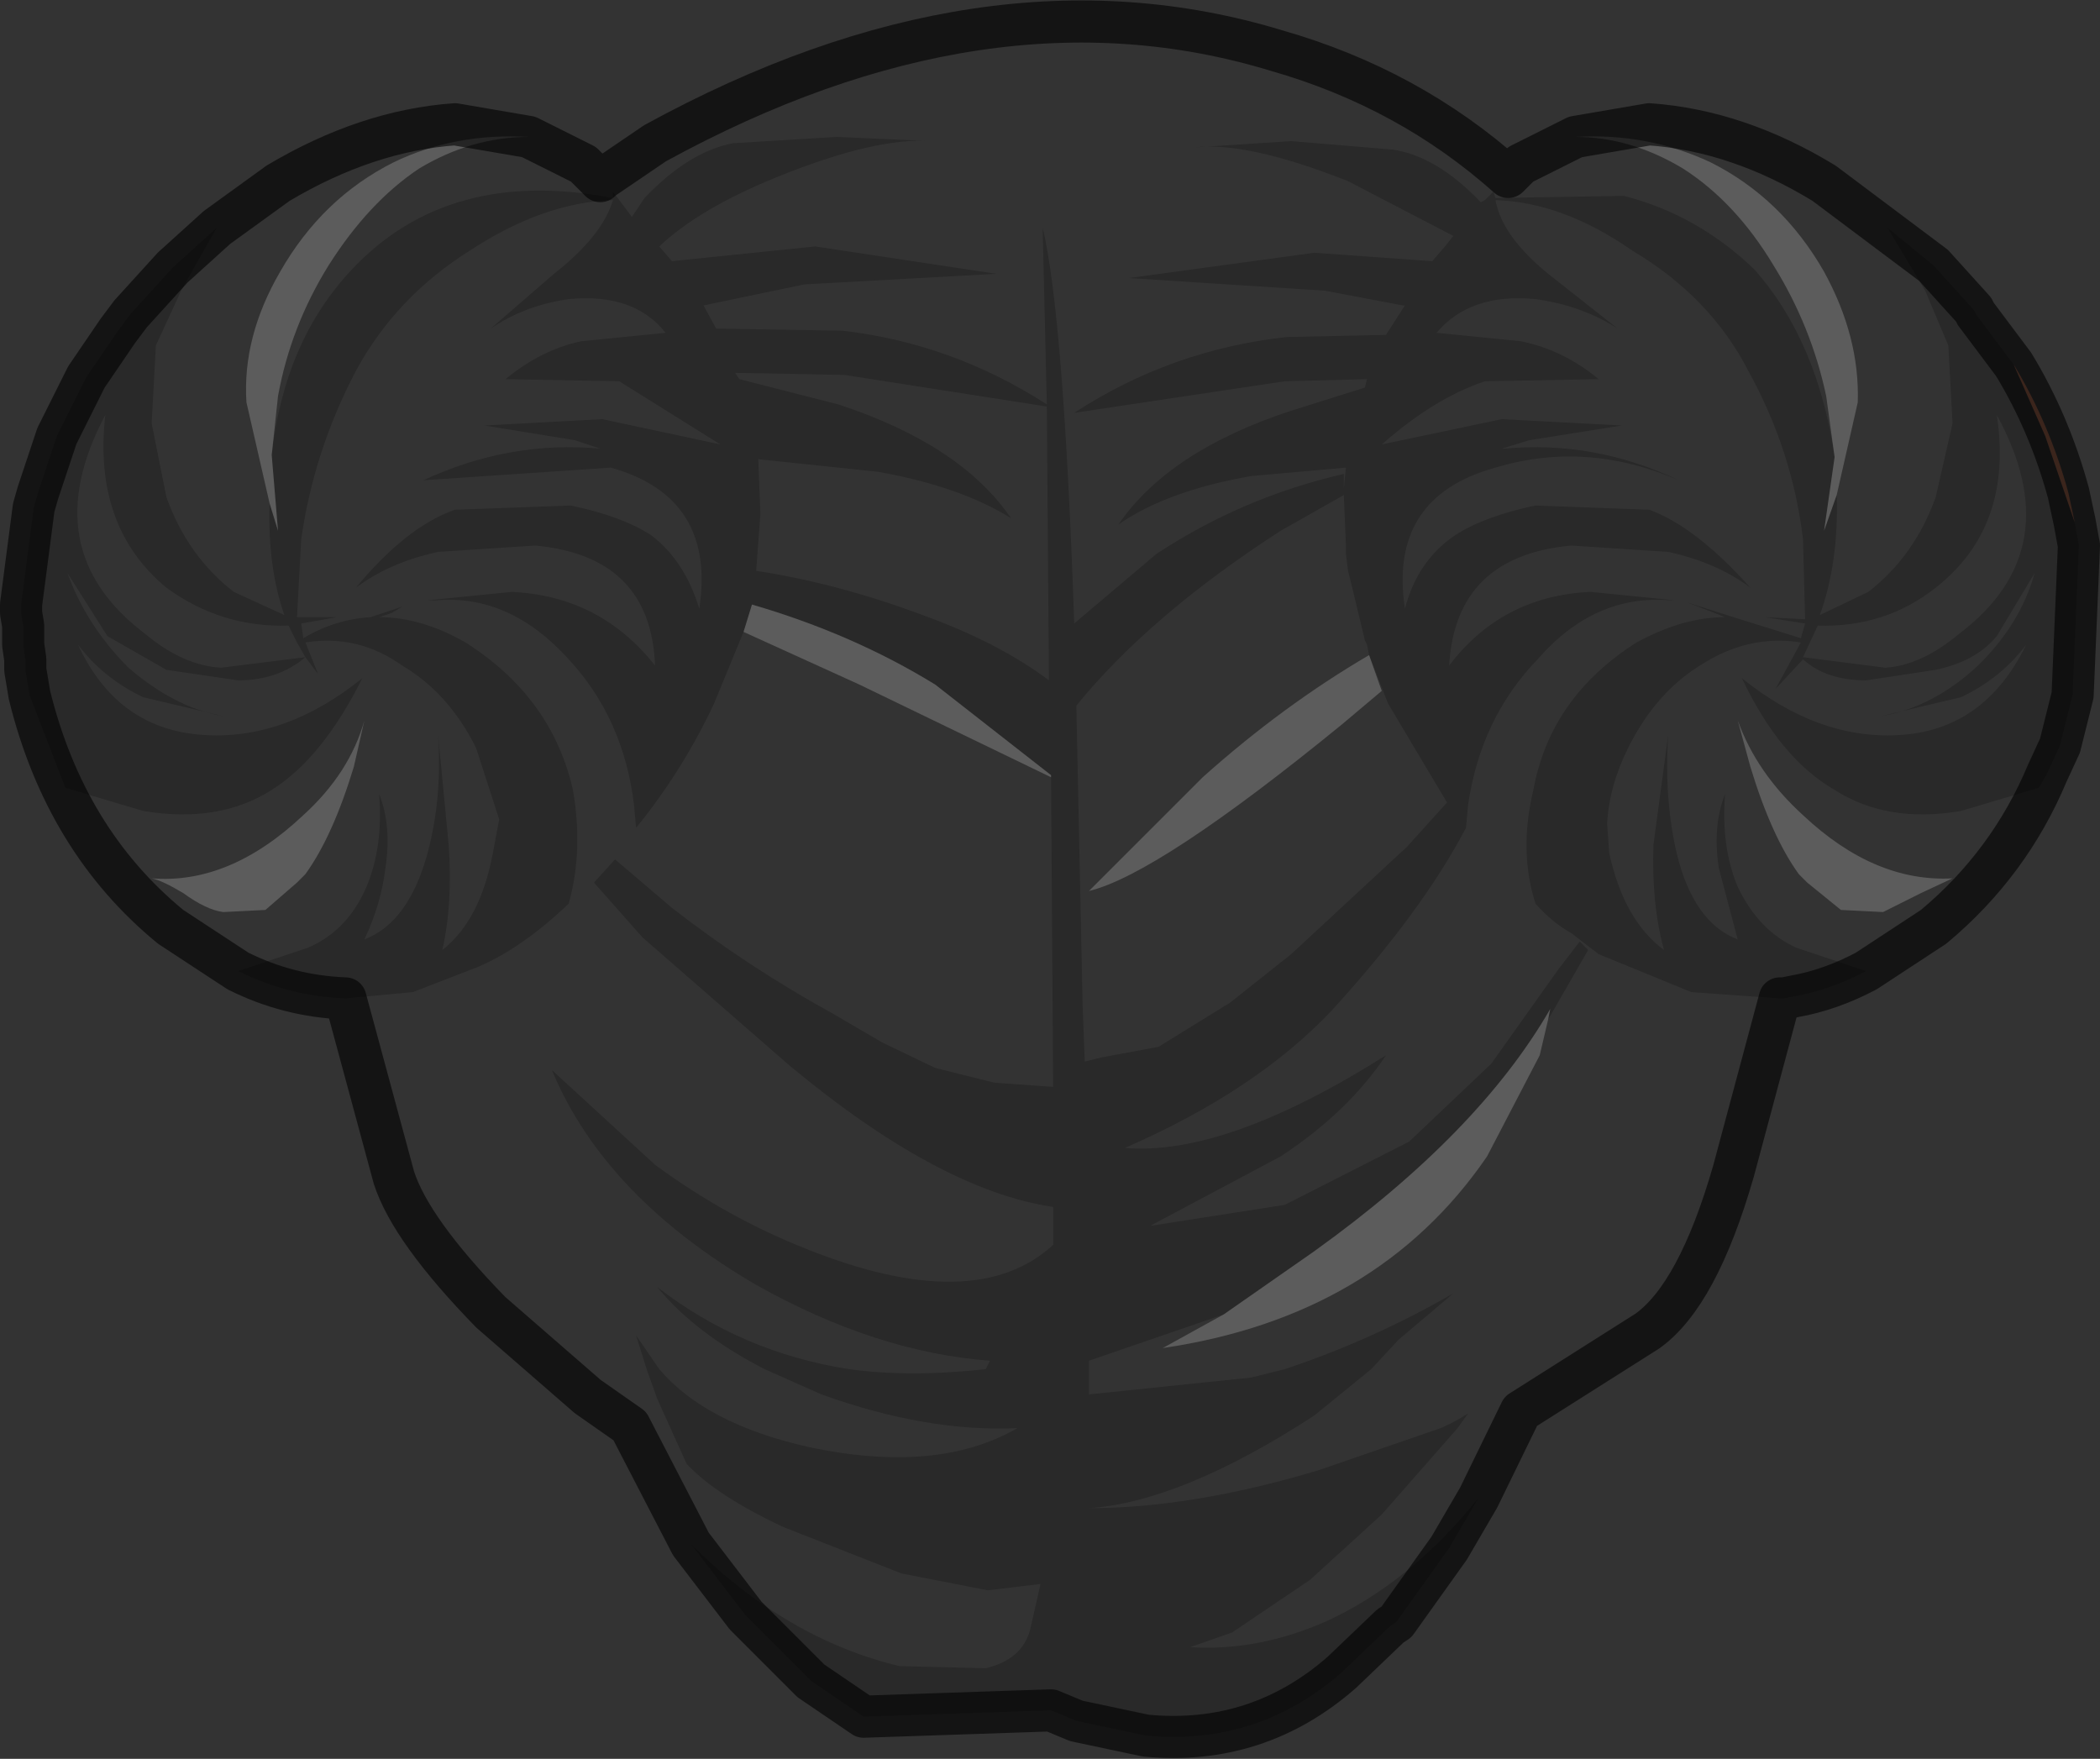<?xml version="1.0" encoding="UTF-8" standalone="no"?>
<svg xmlns:xlink="http://www.w3.org/1999/xlink" height="41.75px" width="49.85px" xmlns="http://www.w3.org/2000/svg">
  <rect width="100%" height="100%" fill="#333333" stroke="none"/>
  <g transform="matrix(1.0, 0.0, 0.0, 1.0, 25.3, 16.15)">
    <path d="M-18.9 -4.2 Q-18.95 -2.7 -18.55 -1.55 L-19.75 -2.1 Q-20.85 -2.95 -21.35 -4.35 L-21.7 -6.1 -21.6 -7.95 -21.0 -9.25 -20.15 -10.75 -18.7 -11.8 Q-16.6 -13.05 -14.5 -13.2 L-12.75 -12.9 -11.45 -12.25 -11.05 -11.85 -11.0 -11.9 -9.75 -12.75 Q-1.9 -17.05 5.0 -14.95 8.15 -14.05 10.5 -11.95 L10.8 -12.25 12.1 -12.9 13.85 -13.2 Q15.95 -13.05 18.0 -11.8 L20.6 -9.85 19.5 -10.75 20.4 -9.25 20.95 -7.95 21.05 -6.1 20.65 -4.35 Q20.15 -2.95 19.05 -2.1 L17.9 -1.55 Q18.35 -2.8 18.3 -4.4 L18.8 -6.6 Q18.85 -8.15 18.0 -9.7 17.0 -11.45 15.3 -12.3 13.8 -13.0 12.1 -12.9 13.4 -12.9 14.65 -12.15 15.9 -11.35 16.8 -9.85 17.7 -8.4 18.05 -6.75 L18.25 -5.3 Q17.85 -8.05 16.35 -9.75 15.0 -11.05 13.25 -11.5 L10.2 -11.45 10.15 -11.6 9.95 -11.4 9.85 -11.35 Q8.8 -12.45 7.75 -12.6 L5.35 -12.8 3.05 -12.65 Q4.3 -12.8 6.7 -11.85 L9.2 -10.55 9.0 -10.3 8.7 -9.95 5.9 -10.15 1.5 -9.55 6.15 -9.25 8.0 -8.9 8.05 -8.9 7.6 -8.2 5.25 -8.15 Q2.5 -7.85 0.2 -6.35 L5.2 -7.1 7.15 -7.15 7.1 -6.95 5.35 -6.4 Q2.45 -5.45 1.25 -3.7 2.4 -4.5 4.4 -4.85 L6.65 -5.05 6.6 -4.55 6.6 -4.9 Q4.2 -4.35 2.15 -3.0 L0.2 -1.35 Q-0.05 -8.65 -0.55 -10.75 L-0.45 -6.55 Q-2.7 -8.0 -5.3 -8.3 L-8.3 -8.35 -8.6 -8.9 -6.2 -9.4 -1.65 -9.65 -5.95 -10.3 -9.35 -9.95 -9.65 -10.3 Q-8.7 -11.2 -6.85 -11.95 -4.5 -12.9 -3.2 -12.8 L-5.45 -12.9 -7.9 -12.75 Q-8.95 -12.55 -10.0 -11.45 L-10.3 -11.0 -10.75 -11.6 -10.75 -11.45 Q-14.65 -12.2 -16.95 -9.75 -18.55 -8.05 -18.85 -5.35 L-18.7 -6.75 Q-18.4 -8.4 -17.5 -9.85 -16.55 -11.35 -15.35 -12.15 -14.1 -12.9 -12.75 -12.9 -14.5 -13.0 -15.95 -12.3 -17.65 -11.45 -18.65 -9.7 -19.55 -8.15 -19.45 -6.6 L-18.9 -4.2 M-24.6 0.35 L-23.75 2.55 -21.9 3.1 Q-20.1 3.4 -18.85 2.6 -17.65 1.85 -16.7 -0.05 -18.5 1.4 -20.4 1.3 -22.5 1.2 -23.45 -0.85 -22.85 -0.05 -21.9 0.4 L-20.0 0.85 Q-21.15 0.65 -22.25 -0.3 -23.25 -1.3 -23.7 -2.55 L-22.75 -1.05 -21.35 -0.25 -19.65 0.0 Q-18.7 0.0 -18.05 -0.55 L-20.05 -0.3 Q-20.95 -0.35 -21.85 -1.1 -24.5 -3.1 -22.8 -6.3 -23.1 -3.65 -21.35 -2.2 -20.05 -1.25 -18.45 -1.3 L-18.25 -0.9 -18.05 -0.55 -17.75 -0.15 -18.05 -0.9 Q-16.8 -1.1 -15.75 -0.35 -14.65 0.3 -14.0 1.6 L-13.45 3.3 -13.6 4.1 Q-13.9 5.7 -14.8 6.4 -14.55 5.3 -14.65 3.9 L-14.9 1.3 Q-14.8 2.8 -15.15 4.1 -15.6 5.75 -16.65 6.15 -16.25 5.3 -16.15 4.45 -16.0 3.45 -16.3 2.7 -16.2 3.95 -16.6 4.9 -17.05 5.95 -18.0 6.35 L-19.65 6.9 -21.25 5.85 Q-23.75 3.8 -24.6 0.35 M-17.1 7.55 L-15.5 7.4 -13.95 6.8 Q-12.9 6.35 -11.8 5.3 -11.45 4.05 -11.7 2.6 -12.2 0.4 -14.25 -0.9 -15.3 -1.5 -16.3 -1.5 L-16.0 -1.6 -15.75 -1.75 -16.5 -1.5 Q-17.35 -1.45 -18.1 -1.0 L-18.15 -1.35 -17.3 -1.5 -18.25 -1.5 -18.15 -3.35 Q-17.85 -5.45 -16.85 -7.35 -15.9 -9.1 -14.15 -10.2 -12.4 -11.35 -10.75 -11.4 -11.0 -10.55 -12.15 -9.65 L-13.65 -8.35 Q-12.85 -8.9 -11.8 -9.05 -10.25 -9.2 -9.5 -8.25 L-11.5 -8.05 Q-12.45 -7.85 -13.3 -7.15 L-10.6 -7.1 -8.2 -5.6 -11.0 -6.2 -13.8 -6.05 -11.65 -5.7 -11.05 -5.5 Q-13.2 -5.7 -15.25 -4.75 L-10.8 -5.05 Q-8.3 -4.35 -8.7 -1.7 -9.05 -2.85 -9.85 -3.45 -10.55 -3.9 -11.75 -4.15 L-14.5 -4.05 Q-15.65 -3.65 -16.85 -2.2 -16.05 -2.8 -14.9 -3.05 L-12.6 -3.2 Q-9.85 -2.95 -9.75 -0.35 -11.05 -2.0 -13.15 -2.1 L-15.15 -1.9 -14.95 -1.9 Q-13.2 -2.05 -11.8 -0.5 -10.5 0.9 -10.25 2.95 L-10.2 3.5 Q-9.1 2.15 -8.35 0.55 L-7.65 -1.15 -4.9 0.1 -0.35 2.3 -0.3 9.65 -1.7 9.55 -3.1 9.2 -4.35 8.6 -5.55 7.9 Q-7.55 6.8 -9.35 5.4 L-10.7 4.25 -11.2 4.8 -10.05 6.1 -6.55 9.15 Q-3.0 12.1 -0.3 12.5 L-0.3 13.4 Q-2.15 15.1 -6.15 13.5 -8.05 12.75 -9.75 11.5 L-12.2 9.25 Q-10.95 12.25 -7.35 14.35 -4.5 15.95 -1.8 16.15 L-1.9 16.35 Q-3.7 16.55 -5.15 16.35 -7.7 15.95 -9.7 14.4 -8.8 15.5 -7.15 16.35 L-5.8 16.95 Q-3.3 17.85 -1.15 17.75 -3.05 18.85 -6.1 18.2 -8.55 17.65 -9.65 16.35 L-10.2 15.55 -9.95 16.35 -9.7 17.05 -9.0 18.6 Q-8.3 19.35 -6.7 20.1 L-3.9 21.2 -1.85 21.6 -0.6 21.45 -0.85 22.55 Q-1.05 23.25 -1.9 23.45 L-3.95 23.4 Q-6.65 22.75 -8.9 20.5 L-10.35 17.7 -11.35 17.0 -13.65 15.0 Q-15.55 13.05 -15.95 11.8 L-17.1 7.55 M9.8 19.4 Q8.15 21.45 6.15 22.35 4.55 23.05 2.95 22.95 L3.95 22.6 5.8 21.35 7.5 19.8 9.3 17.75 9.55 17.4 Q9.25 17.6 8.9 17.75 L6.0 18.75 Q3.0 19.65 0.55 19.65 2.75 19.5 5.9 17.45 L7.25 16.35 7.9 15.65 9.2 14.55 Q7.3 15.65 5.2 16.35 L4.4 16.55 0.55 16.95 0.55 16.35 0.55 16.15 3.75 15.05 2.3 15.85 Q7.4 15.1 10.0 11.3 L11.25 8.9 11.45 8.05 12.4 6.4 12.2 6.2 11.7 6.85 10.1 9.1 8.15 10.95 5.2 12.45 2.0 12.95 5.1 11.3 Q6.7 10.25 7.6 8.9 3.8 11.3 1.4 11.1 4.5 9.75 6.3 7.85 8.45 5.5 9.5 3.5 L9.55 2.95 Q9.85 0.9 11.2 -0.5 12.55 -2.05 14.35 -1.9 L14.45 -1.9 12.45 -2.1 Q10.35 -2.0 9.1 -0.35 9.25 -2.95 12.0 -3.2 L14.3 -3.05 Q15.45 -2.8 16.25 -2.2 14.95 -3.65 13.85 -4.05 L11.15 -4.15 Q9.95 -3.9 9.25 -3.45 8.35 -2.85 8.05 -1.7 7.65 -4.35 10.2 -5.05 12.35 -5.7 14.55 -4.75 12.55 -5.7 10.4 -5.5 L10.35 -5.5 11.0 -5.7 13.2 -6.05 10.35 -6.2 7.5 -5.6 Q8.75 -6.7 9.95 -7.1 L12.65 -7.15 Q11.8 -7.85 10.8 -8.05 L8.8 -8.25 Q9.6 -9.2 11.15 -9.05 12.25 -8.9 13.1 -8.35 L11.45 -9.65 Q10.35 -10.55 10.2 -11.4 11.8 -11.35 13.45 -10.2 15.3 -9.1 16.2 -7.35 17.25 -5.45 17.5 -3.35 L17.55 -1.45 16.6 -1.5 17.55 -1.35 17.45 -1.0 15.85 -1.5 14.75 -1.85 15.4 -1.6 15.65 -1.5 Q14.65 -1.5 13.55 -0.9 11.5 0.4 11.1 2.6 10.75 4.05 11.15 5.3 11.55 5.75 12.0 6.0 L12.65 6.5 14.85 7.4 16.95 7.55 15.85 11.65 Q15.0 14.6 13.8 15.45 L10.8 17.35 9.8 19.4 M19.0 6.9 L17.35 6.35 Q16.45 5.95 15.95 4.9 15.55 3.95 15.65 2.7 15.35 3.45 15.5 4.45 L15.95 6.15 Q14.9 5.75 14.5 4.1 14.2 2.8 14.3 1.3 L13.95 3.9 Q13.9 5.3 14.2 6.4 13.25 5.7 12.9 4.1 L12.85 3.4 Q12.9 2.5 13.35 1.6 14.0 0.3 15.05 -0.35 16.2 -1.1 17.45 -0.9 L16.85 0.2 17.5 -0.5 Q18.05 0.0 19.0 0.0 L20.65 -0.25 Q21.6 -0.45 22.1 -1.05 L23.0 -2.55 Q22.65 -1.3 21.6 -0.3 20.55 0.65 19.35 0.85 L21.25 0.4 Q22.2 -0.05 22.8 -0.85 21.8 1.2 19.75 1.3 17.85 1.4 16.05 -0.05 16.95 1.85 18.25 2.6 19.5 3.4 21.25 3.1 L23.1 2.55 23.3 2.2 Q22.4 4.35 20.6 5.85 L19.0 6.9 M-7.75 -7.15 L-7.85 -7.3 -5.25 -7.25 -0.45 -6.5 -0.4 0.0 Q-1.6 -0.9 -3.4 -1.55 -5.4 -2.3 -7.35 -2.6 L-7.25 -3.95 -7.3 -5.25 -4.45 -4.95 Q-2.5 -4.6 -1.3 -3.85 -2.5 -5.6 -5.4 -6.55 L-7.75 -7.15 M7.2 -0.6 L7.65 0.55 9.05 2.9 8.1 3.95 5.35 6.5 3.9 7.65 2.2 8.7 0.85 8.95 0.45 9.05 0.4 7.75 0.25 0.6 Q2.0 -1.55 5.1 -3.55 L6.6 -4.4 6.65 -3.2 6.65 -3.0 6.7 -2.6 6.8 -2.2 7.1 -0.95 7.15 -0.85 7.2 -0.6 Q5.15 0.6 3.25 2.3 L0.55 5.0 Q2.2 4.6 6.55 1.05 L7.5 0.25 7.2 -0.6 M17.85 -1.3 Q19.45 -1.25 20.65 -2.2 22.5 -3.65 22.1 -6.3 23.85 -3.1 21.2 -1.1 20.3 -0.35 19.45 -0.3 L17.5 -0.55 17.85 -1.3 M15.95 0.95 L16.25 2.05 Q16.75 3.7 17.4 4.6 L17.6 4.8 18.4 5.45 19.4 5.5 20.3 5.05 21.05 4.7 Q19.2 4.8 17.5 3.2 16.4 2.2 15.95 0.95 M-16.9 2.05 L-16.65 0.95 Q-17.0 2.2 -18.1 3.2 -19.85 4.85 -21.7 4.7 -21.45 4.75 -20.95 5.05 -20.4 5.45 -20.0 5.5 L-19.0 5.45 -18.25 4.8 -18.05 4.6 Q-17.4 3.7 -16.9 2.05" fill="#ffffff" fill-opacity="0.0" fill-rule="evenodd" stroke="none"/>
    <path d="M-20.15 -10.75 L-21.0 -9.25 -21.6 -7.95 -21.7 -6.1 -21.35 -4.35 Q-20.85 -2.95 -19.75 -2.1 L-18.55 -1.55 Q-18.95 -2.7 -18.9 -4.2 L-18.7 -3.55 -18.85 -5.35 Q-18.55 -8.05 -16.95 -9.75 -14.65 -12.2 -10.75 -11.45 L-10.75 -11.6 -10.3 -11.0 -10.0 -11.45 Q-8.95 -12.55 -7.9 -12.75 L-5.45 -12.9 -3.2 -12.8 Q-4.5 -12.9 -6.85 -11.95 -8.7 -11.2 -9.65 -10.3 L-9.35 -9.95 -5.95 -10.3 -1.65 -9.65 -6.2 -9.4 -8.6 -8.9 -8.3 -8.35 -5.3 -8.3 Q-2.7 -8.0 -0.45 -6.55 L-0.55 -10.75 Q-0.05 -8.65 0.2 -1.35 L2.15 -3.0 Q4.2 -4.35 6.6 -4.9 L6.6 -4.55 6.65 -5.05 4.4 -4.85 Q2.4 -4.5 1.25 -3.7 2.45 -5.45 5.35 -6.4 L7.1 -6.95 7.15 -7.15 5.2 -7.1 0.2 -6.35 Q2.5 -7.85 5.25 -8.15 L7.6 -8.2 8.05 -8.9 8.0 -8.9 6.15 -9.25 1.5 -9.55 5.9 -10.15 8.7 -9.95 9.0 -10.3 9.2 -10.55 6.7 -11.85 Q4.3 -12.8 3.05 -12.65 L5.35 -12.8 7.75 -12.6 Q8.8 -12.45 9.85 -11.35 L9.95 -11.4 10.15 -11.6 10.2 -11.45 13.25 -11.5 Q15.0 -11.05 16.35 -9.75 17.85 -8.05 18.25 -5.3 L18.0 -3.55 18.3 -4.4 Q18.35 -2.8 17.9 -1.55 L19.05 -2.1 Q20.15 -2.95 20.65 -4.35 L21.05 -6.1 20.95 -7.95 20.4 -9.25 19.5 -10.75 20.6 -9.85 21.55 -8.8 21.6 -8.7 22.5 -7.5 23.25 -5.8 23.95 -3.75 24.05 -3.2 23.9 0.35 23.6 1.55 23.3 2.2 23.1 2.55 21.25 3.1 Q19.5 3.4 18.25 2.6 16.95 1.85 16.05 -0.05 17.85 1.4 19.75 1.3 21.8 1.2 22.8 -0.85 22.2 -0.05 21.25 0.4 L19.35 0.85 Q20.55 0.65 21.6 -0.3 22.65 -1.3 23.0 -2.55 L22.1 -1.05 Q21.6 -0.45 20.65 -0.25 L19.0 0.0 Q18.05 0.0 17.5 -0.5 L16.85 0.2 17.45 -0.9 Q16.2 -1.1 15.05 -0.35 14.0 0.3 13.35 1.6 12.9 2.5 12.85 3.4 L12.9 4.1 Q13.25 5.7 14.2 6.4 13.9 5.3 13.95 3.9 L14.3 1.3 Q14.2 2.8 14.5 4.1 14.9 5.75 15.95 6.15 L15.5 4.45 Q15.35 3.45 15.65 2.7 15.55 3.95 15.95 4.9 16.45 5.95 17.35 6.35 L19.0 6.9 Q18.15 7.35 17.3 7.5 L17.05 7.55 16.95 7.55 14.85 7.4 12.65 6.5 12.0 6.0 Q11.55 5.75 11.15 5.3 10.75 4.05 11.1 2.6 11.5 0.4 13.55 -0.9 14.65 -1.5 15.65 -1.5 L15.4 -1.6 14.75 -1.85 15.85 -1.5 17.45 -1.0 17.55 -1.35 16.6 -1.5 17.55 -1.45 17.5 -3.35 Q17.25 -5.45 16.2 -7.35 15.3 -9.1 13.45 -10.2 11.8 -11.35 10.2 -11.4 10.35 -10.55 11.45 -9.65 L13.1 -8.35 Q12.25 -8.9 11.15 -9.05 9.6 -9.2 8.8 -8.25 L10.8 -8.05 Q11.8 -7.85 12.65 -7.15 L9.95 -7.1 Q8.75 -6.7 7.5 -5.6 L10.35 -6.2 13.2 -6.05 11.0 -5.7 10.35 -5.5 10.4 -5.5 Q12.55 -5.7 14.55 -4.75 12.35 -5.7 10.2 -5.05 7.65 -4.35 8.05 -1.7 8.35 -2.85 9.25 -3.45 9.95 -3.9 11.15 -4.15 L13.85 -4.05 Q14.95 -3.65 16.25 -2.2 15.45 -2.8 14.3 -3.05 L12.0 -3.2 Q9.25 -2.95 9.1 -0.35 10.35 -2.0 12.45 -2.1 L14.45 -1.9 14.35 -1.9 Q12.55 -2.05 11.2 -0.5 9.85 0.9 9.55 2.95 L9.5 3.5 Q8.45 5.5 6.3 7.85 4.5 9.75 1.4 11.1 3.8 11.3 7.6 8.9 6.7 10.25 5.1 11.3 L2.0 12.95 5.2 12.45 8.15 10.95 10.1 9.1 11.7 6.85 12.2 6.2 12.4 6.4 11.45 8.05 11.5 7.8 Q9.8 10.75 5.9 13.55 L3.75 15.05 0.55 16.15 0.55 16.35 0.55 16.95 4.4 16.55 5.2 16.35 Q7.3 15.65 9.2 14.55 L7.9 15.65 7.25 16.35 5.9 17.45 Q2.75 19.5 0.55 19.65 3.0 19.65 6.0 18.75 L8.9 17.75 Q9.25 17.6 9.55 17.4 L9.3 17.75 7.5 19.8 5.8 21.35 3.95 22.6 2.95 22.95 Q4.55 23.05 6.15 22.35 8.15 21.45 9.8 19.4 L9.1 20.6 7.85 22.35 7.7 22.45 6.55 23.55 Q4.55 25.3 1.9 25.05 L0.25 24.7 -0.35 24.45 -4.8 24.6 -6.05 23.75 -6.5 23.3 -7.6 22.2 -8.9 20.5 Q-6.65 22.75 -3.95 23.4 L-1.9 23.45 Q-1.05 23.25 -0.85 22.55 L-0.6 21.45 -1.85 21.6 -3.9 21.2 -6.7 20.1 Q-8.3 19.35 -9.0 18.6 L-9.7 17.05 -9.95 16.35 -10.2 15.55 -9.65 16.35 Q-8.55 17.65 -6.1 18.2 -3.05 18.85 -1.15 17.75 -3.3 17.85 -5.8 16.95 L-7.15 16.35 Q-8.8 15.5 -9.7 14.4 -7.7 15.95 -5.15 16.35 -3.7 16.55 -1.9 16.35 L-1.8 16.15 Q-4.5 15.95 -7.35 14.35 -10.95 12.25 -12.2 9.25 L-9.75 11.5 Q-8.05 12.75 -6.15 13.5 -2.15 15.1 -0.3 13.4 L-0.3 12.5 Q-3.0 12.1 -6.55 9.15 L-10.05 6.1 -11.2 4.8 -10.7 4.25 -9.35 5.4 Q-7.55 6.8 -5.55 7.9 L-4.35 8.6 -3.1 9.2 -1.7 9.55 -0.3 9.65 -0.35 2.3 -0.35 2.25 -3.1 0.1 Q-5.05 -1.1 -7.45 -1.8 L-7.65 -1.15 -8.35 0.55 Q-9.1 2.15 -10.2 3.5 L-10.25 2.95 Q-10.5 0.9 -11.8 -0.5 -13.2 -2.05 -14.95 -1.9 L-15.15 -1.9 -13.15 -2.1 Q-11.05 -2.0 -9.75 -0.35 -9.85 -2.95 -12.6 -3.2 L-14.9 -3.05 Q-16.05 -2.8 -16.85 -2.2 -15.65 -3.65 -14.5 -4.05 L-11.75 -4.15 Q-10.55 -3.9 -9.85 -3.45 -9.05 -2.85 -8.7 -1.7 -8.3 -4.35 -10.8 -5.05 L-15.25 -4.75 Q-13.2 -5.7 -11.05 -5.5 L-11.65 -5.7 -13.8 -6.05 -11.0 -6.2 -8.2 -5.6 -10.6 -7.1 -13.3 -7.15 Q-12.45 -7.85 -11.5 -8.05 L-9.5 -8.25 Q-10.25 -9.2 -11.8 -9.05 -12.85 -8.9 -13.65 -8.35 L-12.15 -9.65 Q-11.0 -10.55 -10.75 -11.4 -12.4 -11.35 -14.15 -10.2 -15.9 -9.1 -16.85 -7.35 -17.85 -5.45 -18.15 -3.35 L-18.25 -1.5 -17.3 -1.5 -18.15 -1.35 -18.1 -1.0 Q-17.35 -1.45 -16.5 -1.5 L-15.75 -1.75 -16.0 -1.6 -16.3 -1.5 Q-15.3 -1.5 -14.25 -0.9 -12.2 0.4 -11.7 2.6 -11.45 4.05 -11.8 5.3 -12.9 6.35 -13.95 6.8 L-15.5 7.4 -17.1 7.55 Q-18.45 7.5 -19.65 6.9 L-18.0 6.35 Q-17.05 5.95 -16.6 4.9 -16.2 3.95 -16.3 2.7 -16.0 3.45 -16.15 4.45 -16.25 5.3 -16.65 6.15 -15.6 5.75 -15.15 4.1 -14.8 2.8 -14.9 1.3 L-14.65 3.9 Q-14.55 5.3 -14.8 6.4 -13.9 5.7 -13.6 4.1 L-13.45 3.3 -14.0 1.6 Q-14.65 0.3 -15.75 -0.35 -16.8 -1.1 -18.05 -0.9 L-17.75 -0.15 -18.05 -0.55 -18.25 -0.9 -18.45 -1.3 Q-20.05 -1.25 -21.35 -2.2 -23.1 -3.65 -22.8 -6.3 -24.5 -3.1 -21.85 -1.1 -20.95 -0.35 -20.05 -0.3 L-18.05 -0.55 Q-18.7 0.0 -19.65 0.0 L-21.35 -0.25 -22.75 -1.05 -23.7 -2.55 Q-23.25 -1.3 -22.25 -0.3 -21.15 0.65 -20.0 0.85 L-21.9 0.4 Q-22.85 -0.05 -23.45 -0.85 -22.5 1.2 -20.4 1.3 -18.5 1.4 -16.7 -0.05 -17.65 1.85 -18.85 2.6 -20.1 3.4 -21.9 3.1 L-23.75 2.55 -24.6 0.35 -24.65 0.05 -24.7 -0.25 -24.7 -0.5 -24.75 -0.85 -24.75 -0.95 -24.75 -1.3 -24.8 -1.6 -24.8 -1.7 -24.8 -1.8 -24.5 -4.1 -24.4 -4.45 -24.25 -4.9 -24.0 -5.65 -23.95 -5.8 -23.25 -7.2 -22.5 -8.3 -22.2 -8.7 -21.2 -9.8 -20.15 -10.75 M-7.75 -7.15 L-5.4 -6.55 Q-2.5 -5.6 -1.3 -3.85 -2.5 -4.6 -4.45 -4.95 L-7.3 -5.25 -7.25 -3.95 -7.35 -2.6 Q-5.4 -2.3 -3.4 -1.55 -1.6 -0.9 -0.4 0.0 L-0.45 -6.5 -5.25 -7.25 -7.85 -7.3 -7.75 -7.15 M7.2 -0.6 L7.15 -0.85 7.1 -0.95 6.8 -2.2 6.7 -2.6 6.65 -3.0 6.65 -3.2 6.6 -4.4 5.1 -3.55 Q2.0 -1.55 0.25 0.6 L0.4 7.75 0.45 9.05 0.85 8.95 2.2 8.7 3.9 7.65 5.35 6.5 8.1 3.95 9.05 2.9 7.65 0.55 7.2 -0.6 M17.85 -1.3 L17.5 -0.55 19.45 -0.3 Q20.3 -0.35 21.2 -1.1 23.85 -3.1 22.1 -6.3 22.5 -3.65 20.65 -2.2 19.45 -1.25 17.85 -1.3" fill="#000000" fill-opacity="0.2" fill-rule="evenodd" stroke="none"/>
    <path d="M-7.65 -1.15 L-7.45 -1.8 Q-5.05 -1.1 -3.1 0.1 L-0.35 2.25 -0.35 2.3 -4.9 0.1 -7.65 -1.15 M3.75 15.05 L5.9 13.55 Q9.8 10.75 11.5 7.8 L11.45 8.05 11.25 8.9 10.0 11.3 Q7.4 15.1 2.3 15.85 L3.75 15.05 M18.3 -4.4 L18.0 -3.55 18.25 -5.3 18.05 -6.75 Q17.7 -8.4 16.8 -9.85 15.9 -11.35 14.65 -12.15 13.4 -12.9 12.1 -12.9 13.8 -13.0 15.3 -12.3 17.0 -11.45 18.0 -9.7 18.85 -8.15 18.8 -6.6 L18.3 -4.4 M-18.85 -5.35 L-18.7 -3.55 -18.9 -4.2 -19.45 -6.6 Q-19.55 -8.15 -18.65 -9.7 -17.65 -11.45 -15.95 -12.3 -14.5 -13.0 -12.75 -12.9 -14.1 -12.9 -15.35 -12.15 -16.55 -11.35 -17.5 -9.85 -18.4 -8.4 -18.7 -6.75 L-18.85 -5.35 M7.2 -0.6 L7.5 0.25 6.55 1.05 Q2.2 4.6 0.55 5.0 L3.25 2.3 Q5.15 0.6 7.2 -0.6 M15.95 0.95 Q16.4 2.2 17.5 3.2 19.2 4.8 21.05 4.7 L20.3 5.05 19.4 5.5 18.4 5.45 17.6 4.8 17.4 4.6 Q16.75 3.7 16.25 2.05 L15.95 0.95 M-16.9 2.05 Q-17.4 3.7 -18.05 4.6 L-18.25 4.8 -19.0 5.45 -20.0 5.5 Q-20.4 5.45 -20.95 5.05 -21.45 4.75 -21.7 4.7 -19.85 4.85 -18.1 3.2 -17.0 2.2 -16.65 0.95 L-16.9 2.05" fill="#ffffff" fill-opacity="0.2" fill-rule="evenodd" stroke="none"/>
    <path d="M23.95 -3.75 L23.25 -5.8 22.5 -7.5 Q23.35 -6.1 23.8 -4.45 L23.95 -3.75" fill="#945c47" fill-rule="evenodd" stroke="none"/>
    <path d="M-20.15 -10.75 L-21.2 -9.8 -22.2 -8.7 -22.5 -8.3 -23.25 -7.2 -23.95 -5.8 -24.0 -5.65 -24.25 -4.9 -24.4 -4.45 -24.5 -4.1 -24.8 -1.8 -24.8 -1.7 -24.8 -1.6 -24.75 -1.3 -24.75 -0.95 -24.75 -0.85 -24.7 -0.5 -24.7 -0.25 -24.65 0.05 -24.6 0.35 Q-23.75 3.8 -21.25 5.85 L-19.65 6.9 Q-18.45 7.5 -17.1 7.55 L-15.95 11.8 Q-15.55 13.05 -13.65 15.0 L-11.35 17.0 -10.35 17.7 -8.9 20.5 -7.6 22.2 -6.5 23.3 -6.05 23.75 -4.8 24.6 -0.35 24.45 0.25 24.7 1.9 25.05 Q4.55 25.3 6.55 23.55 L7.7 22.45 7.85 22.35 9.1 20.6 9.8 19.4 10.8 17.35 13.8 15.45 Q15.0 14.6 15.85 11.65 L16.95 7.55 17.05 7.55 17.3 7.5 Q18.15 7.35 19.0 6.9 L20.6 5.85 Q22.4 4.35 23.3 2.2 L23.6 1.55 23.9 0.35 24.05 -3.2 23.95 -3.75 23.8 -4.45 Q23.35 -6.1 22.5 -7.5 L21.6 -8.7 21.55 -8.8 20.6 -9.85 18.0 -11.8 Q15.95 -13.05 13.85 -13.2 L12.1 -12.9 10.8 -12.25 10.5 -11.95 Q8.15 -14.05 5.0 -14.95 -1.9 -17.05 -9.75 -12.75 L-11.0 -11.9 -11.05 -11.85 -11.45 -12.25 -12.75 -12.9 -14.5 -13.2 Q-16.6 -13.05 -18.7 -11.8 L-20.15 -10.75 Z" fill="none" stroke="#000000" stroke-linecap="round" stroke-linejoin="round" stroke-opacity="0.6" stroke-width="1.0"/>
  </g>
</svg>
